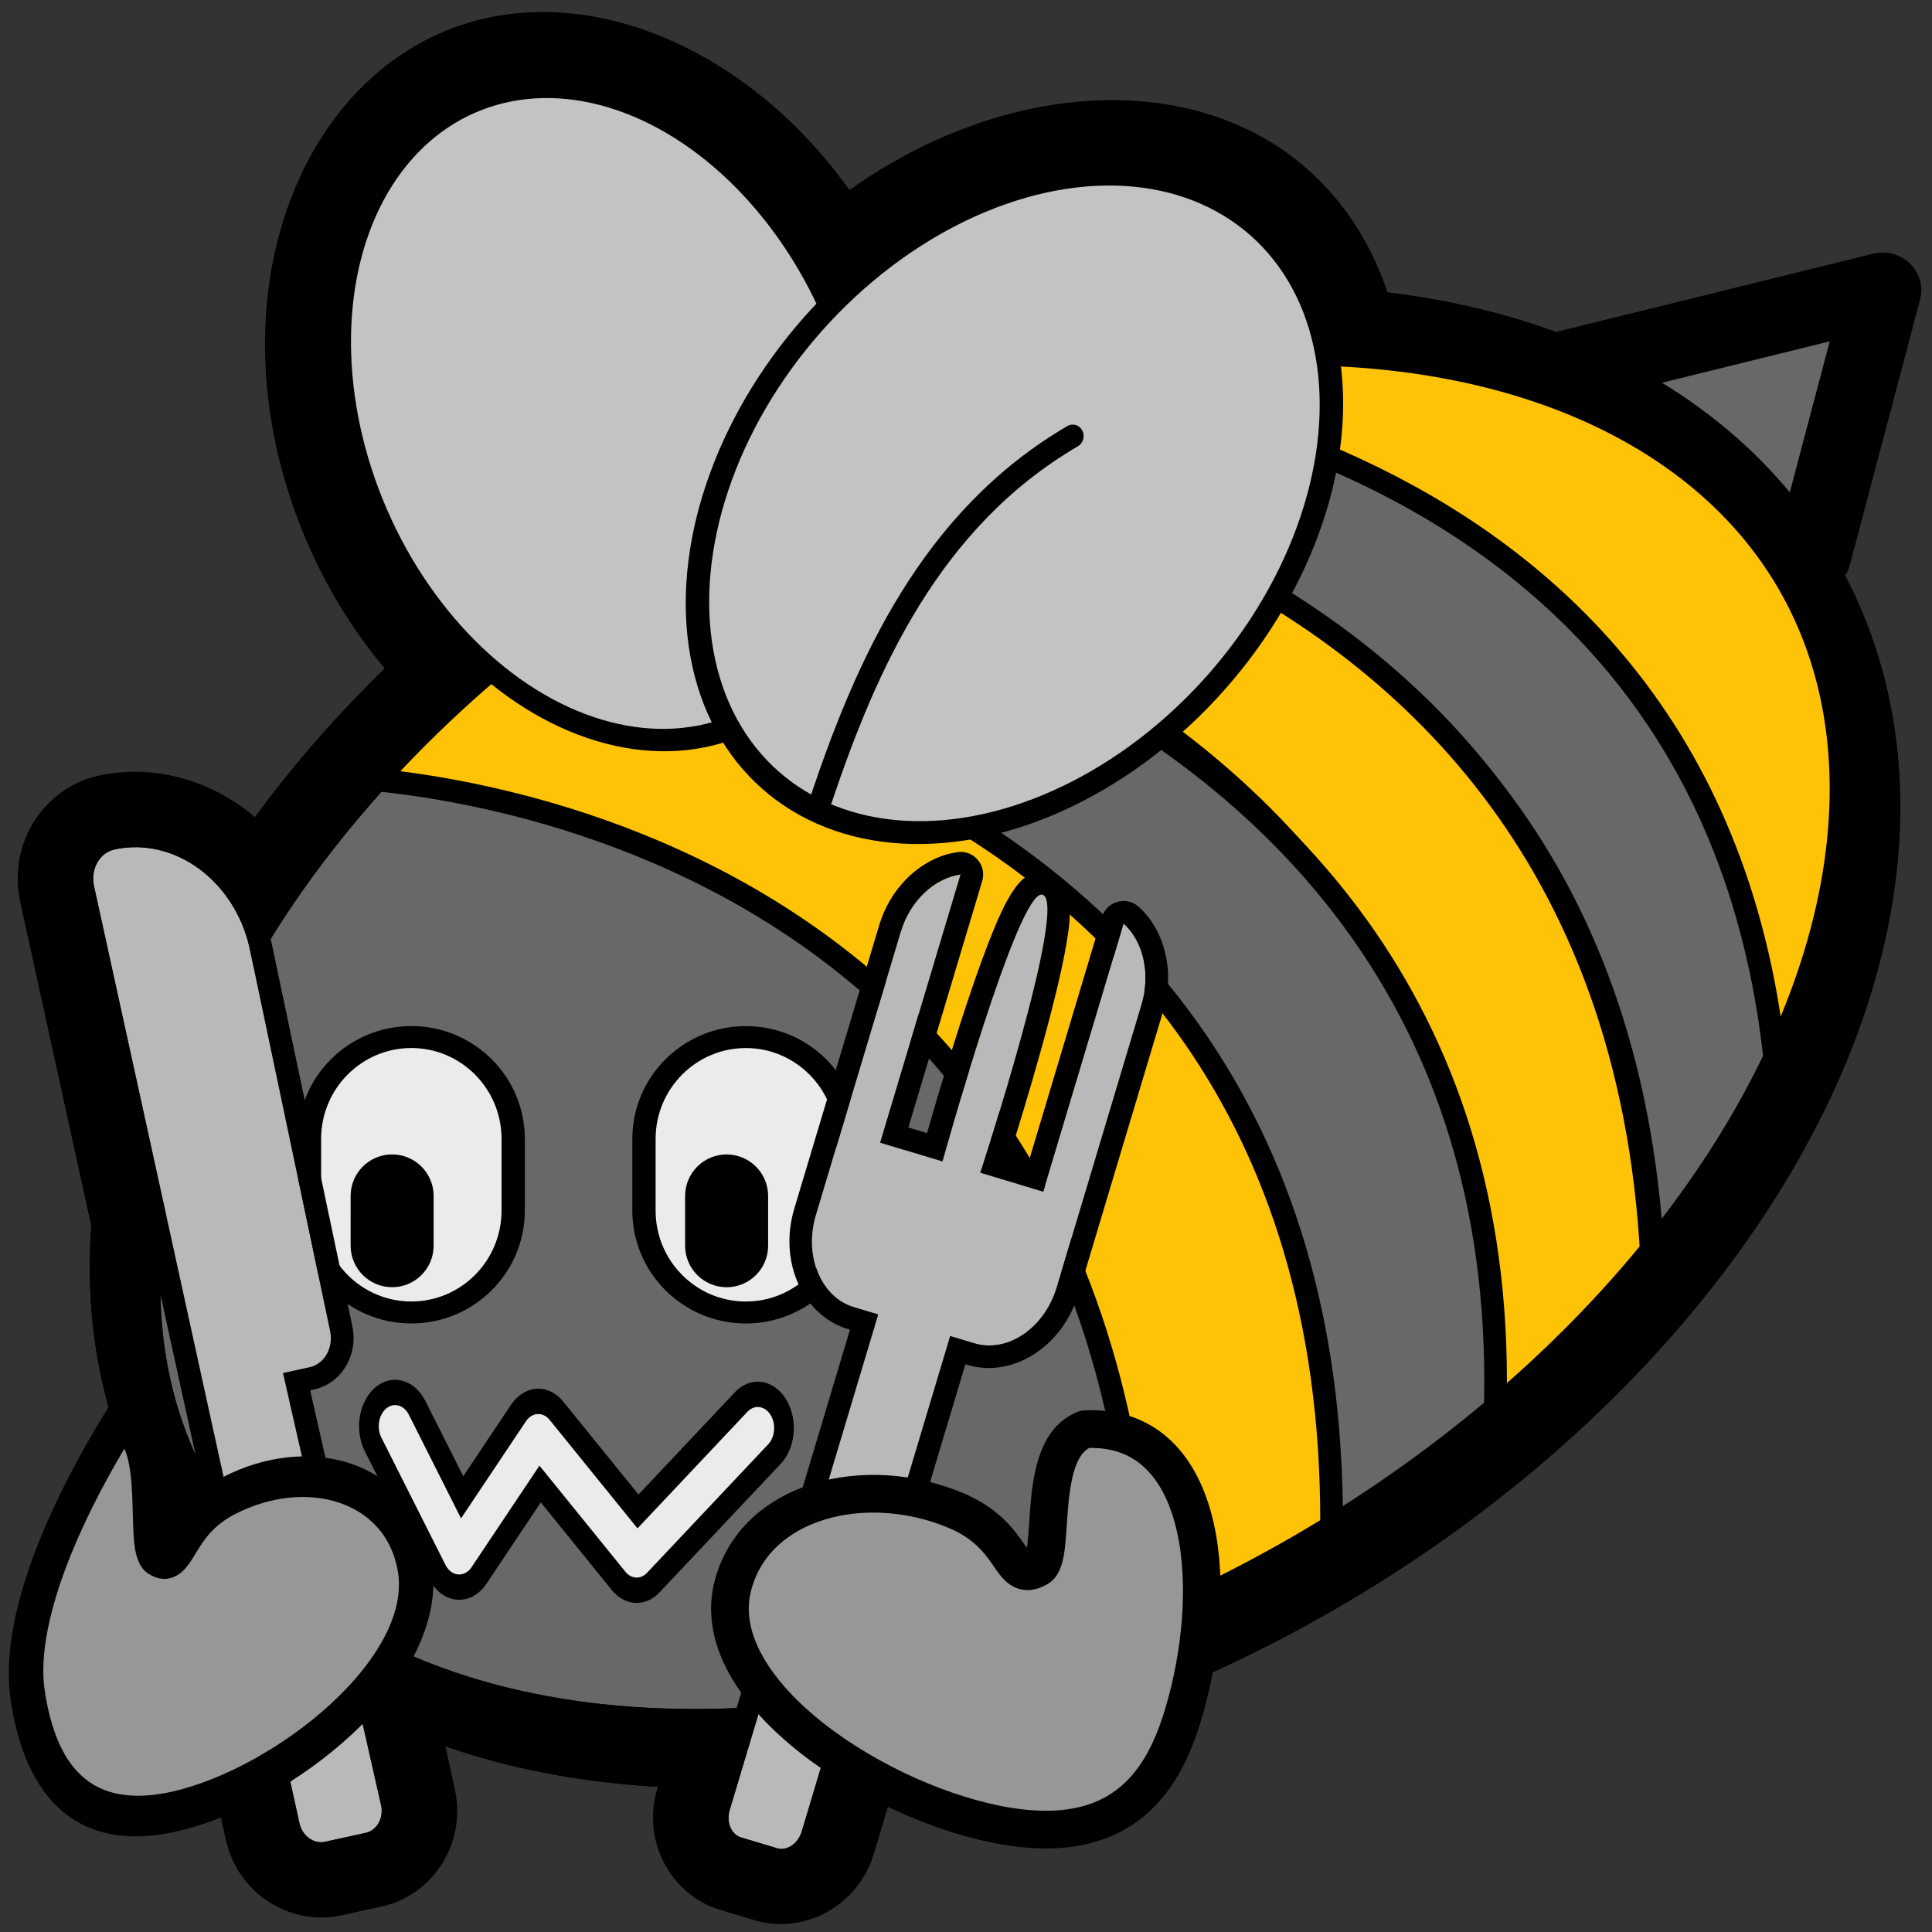 <?xml version="1.0" encoding="UTF-8" standalone="no"?>
<!DOCTYPE svg PUBLIC "-//W3C//DTD SVG 1.1//EN" "http://www.w3.org/Graphics/SVG/1.1/DTD/svg11.dtd">
<svg width="100%" height="100%" viewBox="0 0 256 256" version="1.1" xmlns="http://www.w3.org/2000/svg" xmlns:xlink="http://www.w3.org/1999/xlink" xml:space="preserve" xmlns:serif="http://www.serif.com/" style="fill-rule:evenodd;clip-rule:evenodd;stroke-linecap:round;stroke-linejoin:round;stroke-miterlimit:1.5;">
    <rect x="0" y="0" width="256" height="256" fill="#333333" stroke="none"/>
    <g transform="matrix(1,0,0,1,-1405,-1405)">
        <g id="blobbee_cutlery" transform="matrix(1,0,0,1,1405,1405)">
            <rect x="0" y="0" width="256" height="256" style="fill:none;"/>
            <g id="Sting" transform="matrix(0.783,0.14,-0.136,0.759,67.23,-21.11)">
                <path d="M189.771,56.854L238.765,34.355L235.05,81.388" style="fill:rgb(104,104,104);stroke:black;stroke-width:12.77px;"/>
            </g>
            <g id="Fork" transform="matrix(1.15,0.345,-0.424,1.415,-813.146,-2764.36)">
                <path d="M1435.79,1730.4C1430.29,1728.44 1426.07,1723.66 1426.07,1717.66L1426.07,1691.17C1426.07,1685.3 1430.2,1680.49 1435.4,1678.53C1437.47,1677.75 1439.83,1677.71 1441.91,1678.37C1443.14,1677.8 1444.56,1677.47 1446.07,1677.47L1450.43,1677.47C1451.96,1677.47 1453.4,1677.81 1454.63,1678.39C1456.75,1677.72 1459.14,1677.77 1461.24,1678.57C1466.38,1680.54 1470.47,1685.33 1470.47,1691.17L1470.47,1717.66C1470.47,1723.66 1466.24,1728.44 1460.75,1730.4L1460.75,1770.99C1460.75,1776.23 1455.58,1779.83 1450.34,1779.83L1446.19,1779.83C1440.95,1779.83 1435.79,1776.23 1435.79,1770.99L1435.79,1730.4ZM1444.12,1724.6L1444.12,1770.99C1444.12,1772.13 1445.05,1773.07 1446.19,1773.07L1450.34,1773.07C1451.49,1773.07 1452.42,1772.13 1452.42,1770.99L1452.42,1724.6L1455.2,1724.6C1459.03,1724.6 1462.14,1721.49 1462.14,1717.66L1462.14,1691.17C1462.14,1688.22 1460.29,1685.69 1457.68,1684.69L1457.68,1709.79L1450.43,1709.79L1450.43,1684.24L1446.07,1684.24L1446.07,1709.79L1438.89,1709.79L1438.89,1684.68C1436.27,1685.66 1434.39,1688.2 1434.39,1691.17L1434.39,1717.66C1434.39,1721.49 1437.5,1724.6 1441.33,1724.6L1444.12,1724.6Z"/>
            </g>
            <g id="Knife" transform="matrix(1.304,-0.286,0.324,1.478,-2499.36,-1944.93)">
                <path d="M1522.87,1731.51L1522.87,1770.99C1522.87,1776 1518.32,1779.67 1513.31,1779.67L1509.16,1779.67C1504.15,1779.67 1499.59,1776 1499.59,1770.99L1499.59,1686.99C1499.59,1681.61 1504.45,1677.63 1509.84,1677.63C1519.77,1677.63 1528.34,1685.31 1528.34,1695.25L1528.34,1723.25C1528.34,1726.94 1526.05,1729.97 1522.87,1731.51ZM1515.38,1726L1518.09,1726C1519.61,1726 1520.85,1724.77 1520.85,1723.25L1520.85,1695.25C1520.85,1689.17 1515.91,1684.24 1509.84,1684.24C1508.32,1684.24 1507.08,1685.47 1507.08,1686.99L1507.08,1770.99C1507.08,1772.13 1508.01,1773.07 1509.16,1773.07L1513.31,1773.07C1514.45,1773.07 1515.38,1772.13 1515.38,1770.99L1515.38,1726Z"/>
            </g>
            <g id="Body" transform="matrix(0.994,-0.574,0.761,1.283,-120.17,92.605)">
                <ellipse cx="168.926" cy="110.515" rx="107.942" ry="55.376" style="fill:rgb(104,104,104);stroke:black;stroke-width:7.47px;"/>
            </g>
            <g id="Wings-outline" serif:id="Wings outline" transform="matrix(0.96,0.127,-0.127,0.96,7.569,-6.443)">
                <g transform="matrix(1.177,-0.575,0.651,1.214,-55.893,35.953)">
                    <path d="M87.433,14.046C105.289,14.046 121.064,31.835 121.064,54.906C121.064,78.317 104.954,96.336 86.833,96.336C68.977,96.336 53.202,78.546 53.202,55.475C53.202,32.064 69.312,14.046 87.433,14.046ZM87.133,21.55C72.762,21.55 61.095,36.624 61.095,55.191C61.095,73.758 72.762,88.832 87.133,88.832C101.504,88.832 113.171,73.758 113.171,55.191C113.171,36.624 101.504,21.55 87.133,21.55Z"/>
                </g>
                <g transform="matrix(1.243,0.685,-0.776,1.283,74.269,-72.812)">
                    <path d="M86.838,14.653C104.667,14.653 120.454,32.436 120.454,55.47C120.454,78.17 104.998,95.729 87.428,95.729C69.599,95.729 53.812,77.946 53.812,54.911C53.812,32.211 69.268,14.653 86.838,14.653ZM87.133,21.55C72.762,21.55 61.095,36.624 61.095,55.191C61.095,73.758 72.762,88.832 87.133,88.832C101.504,88.832 113.171,73.758 113.171,55.191C113.171,36.624 101.504,21.55 87.133,21.55Z"/>
                </g>
            </g>
            <g id="Stripes" transform="matrix(1,0,0,1,4.427,10.012)">
                <g transform="matrix(1,-7.43708e-18,-7.43708e-18,1,92.346,-63.841)">
                    <path d="M37.588,107.021C36.302,108.044 130.102,103.736 138.911,199.269C185.818,73.536 38.054,97.55 37.588,107.021Z" style="fill:rgb(254,194,7);stroke:black;stroke-width:3px;"/>
                </g>
                <g transform="matrix(1,-7.43708e-18,-7.43708e-18,1,73.491,-52.642)">
                    <path d="M157.766,189.064C152.141,96.884 58.714,94.709 59.225,91.972L24.408,104.867C24.408,104.867 137.219,103.115 141.236,211.738L154.889,190.72" style="fill:rgb(104,104,104);stroke:black;stroke-width:3px;"/>
                </g>
                <g transform="matrix(1,-7.43708e-18,-7.43708e-18,1,55.573,-39.821)">
                    <path d="M138.184,221.282L158.96,198.917C155.015,90.156 39.958,88.264 39.959,88.304L21.516,99.184C21.345,99.215 140.506,108.796 138.184,221.282Z" style="fill:rgb(254,194,7);stroke:black;stroke-width:3px;"/>
                </g>
                <g transform="matrix(1,-7.43708e-18,-7.43708e-18,1,25.979,-19.002)">
                    <path d="M52.67,78.448L32.777,93.969C32.777,93.969 147.14,105.355 145.924,216.369L167.401,201.973C175.368,91.857 51.46,79.379 49.702,80.764" style="fill:rgb(104,104,104);stroke:black;stroke-width:3px;"/>
                </g>
                <g transform="matrix(1,-7.43708e-18,-7.43708e-18,1,-0.424,-0.546)">
                    <path d="M54.907,77.629L39.992,93.485C39.992,93.485 145.269,94.435 147.67,208.921L172.327,197.913C176.533,83.454 58.325,78.845 54.907,77.629Z" style="fill:rgb(254,194,7);stroke:black;stroke-width:3px;"/>
                </g>
            </g>
            <g id="Face" transform="matrix(1,0,0,1,-3.895,1.368)">
                <g id="Mouth" transform="matrix(0.659,-1.17246e-18,-3.87825e-17,0.848,3.907,42.299)">
                    <path d="M79.429,171.352L92.31,191.237L108.219,172.744L128,191.722L152.351,171.648" style="fill:none;stroke:black;stroke-width:14.49px;stroke-miterlimit:2;"/>
                    <path d="M79.429,171.352L92.31,191.237L108.219,172.744L128,191.722L152.351,171.648" style="fill:none;stroke:rgb(235,235,235);stroke-width:6.58px;"/>
                </g>
                <g id="Eyes" transform="matrix(0.856,0.125,-0.125,0.856,35.143,7.154)">
                    <g id="Right-eye" serif:id="Right eye" transform="matrix(1.568,-0.229,0.216,1.479,-150.38,17.236)">
                        <path d="M154.615,113.255C154.615,107.493 150.203,102.815 144.77,102.815C139.336,102.815 134.924,107.493 134.924,113.255L134.924,120.6C134.924,126.362 139.336,131.04 144.77,131.04C150.203,131.04 154.615,126.362 154.615,120.6L154.615,113.255Z" style="fill:rgb(235,235,235);stroke:black;stroke-width:2.25px;"/>
                    </g>
                    <g id="Right-eye1" serif:id="Right eye" transform="matrix(0.639,-0.093,0.104,0.713,-4.685,94.519)">
                        <path d="M154.615,111.64C154.615,106.77 150.203,102.815 144.77,102.815C139.336,102.815 134.924,106.77 134.924,111.64L134.924,122.216C134.924,127.086 139.336,131.04 144.77,131.04C150.203,131.04 154.615,127.086 154.615,122.216L154.615,111.64Z"/>
                    </g>
                    <g id="Left-eye" serif:id="Left eye" transform="matrix(1.568,-0.229,0.216,1.479,-201.077,24.634)">
                        <path d="M154.615,113.255C154.615,107.493 150.203,102.815 144.77,102.815C139.336,102.815 134.924,107.493 134.924,113.255L134.924,120.6C134.924,126.362 139.336,131.04 144.77,131.04C150.203,131.04 154.615,126.362 154.615,120.6L154.615,113.255Z" style="fill:rgb(235,235,235);stroke:black;stroke-width:2.25px;"/>
                    </g>
                    <g id="Right-eye2" serif:id="Right eye" transform="matrix(0.639,-0.093,0.104,0.713,-55.382,101.917)">
                        <path d="M154.615,111.64C154.615,106.77 150.203,102.815 144.77,102.815C139.336,102.815 134.924,106.77 134.924,111.64L134.924,122.216C134.924,127.086 139.336,131.04 144.77,131.04C150.203,131.04 154.615,127.086 154.615,122.216L154.615,111.64Z"/>
                    </g>
                </g>
            </g>
            <g id="Body-outline" serif:id="Body outline" transform="matrix(0.994,-0.574,0.761,1.283,-120.17,92.605)">
                <ellipse cx="168.926" cy="110.515" rx="107.942" ry="55.376" style="fill:none;stroke:black;stroke-width:7.47px;"/>
            </g>
            <g id="Wings" transform="matrix(0.96,0.127,-0.127,0.96,7.569,-6.443)">
                <g id="Back-wing" serif:id="Back wing" transform="matrix(1.177,-0.575,0.651,1.214,-55.893,35.953)">
                    <ellipse cx="87.133" cy="55.191" rx="26.038" ry="33.641" style="fill:rgb(195,195,195);stroke:black;stroke-width:2.26px;"/>
                </g>
                <g id="Front-wing" serif:id="Front wing" transform="matrix(0.947,0,0,0.999,5.868,0.314)">
                    <g id="Front-wing-main" serif:id="Front wing main" transform="matrix(1.313,0.686,-0.82,1.284,72.244,-73.198)">
                        <ellipse cx="87.133" cy="55.191" rx="26.038" ry="33.641" style="fill:rgb(195,195,195);stroke:black;stroke-width:2.17px;"/>
                    </g>
                    <path id="Front-wing-line" serif:id="Front wing line" d="M119.334,101.013C123.249,82.03 129.669,61.104 148.451,47.276" style="fill:none;stroke:black;stroke-width:3.18px;"/>
                </g>
            </g>
            <g id="Fork1" serif:id="Fork" transform="matrix(1.15,0.345,-0.424,1.415,-813.146,-2764.36)">
                <path d="M1444.12,1724.6L1441.33,1724.6C1437.5,1724.6 1434.39,1721.49 1434.39,1717.66L1434.39,1691.17C1434.39,1688.2 1436.27,1685.66 1438.89,1684.68L1438.89,1709.79L1446.07,1709.79C1446.07,1709.79 1445.42,1684.29 1448.2,1684.3C1451.24,1684.32 1450.43,1709.79 1450.43,1709.79L1457.68,1709.79L1457.68,1684.69C1460.29,1685.69 1462.14,1688.22 1462.14,1691.17L1462.14,1717.66C1462.14,1721.49 1459.03,1724.6 1455.2,1724.6L1452.42,1724.6L1452.42,1770.99C1452.42,1772.13 1451.49,1773.07 1450.34,1773.07L1446.19,1773.07C1445.05,1773.07 1444.12,1772.13 1444.12,1770.99L1444.12,1724.6Z" style="fill:rgb(185,185,185);"/>
                <path d="M1441.62,1726.63L1441.33,1726.63C1436.28,1726.63 1431.9,1722.71 1431.9,1717.66L1431.9,1691.17C1431.9,1687.33 1434.45,1684.11 1437.85,1682.84C1438.62,1682.54 1439.52,1682.59 1440.24,1682.97C1440.96,1683.34 1441.39,1683.99 1441.39,1684.68C1441.39,1684.68 1441.39,1707.76 1441.39,1707.76L1443.54,1707.76C1443.47,1703.11 1443.44,1691.82 1444.44,1686.63C1444.74,1685.08 1445.21,1683.97 1445.67,1683.42C1446.41,1682.54 1447.36,1682.27 1448.22,1682.27C1449.08,1682.27 1449.99,1682.55 1450.73,1683.37C1451.22,1683.92 1451.74,1685.05 1452.06,1686.62C1453.13,1691.82 1453.06,1703.1 1452.97,1707.76C1452.97,1707.76 1455.19,1707.76 1455.19,1707.76L1455.19,1684.69C1455.19,1684 1455.62,1683.35 1456.35,1682.98C1457.07,1682.61 1457.98,1682.56 1458.75,1682.86C1462.12,1684.15 1464.64,1687.35 1464.64,1691.17L1464.64,1717.66C1464.64,1722.71 1460.26,1726.63 1455.2,1726.63C1455.2,1726.63 1454.92,1726.63 1454.92,1726.63L1454.92,1770.99C1454.92,1773.36 1452.71,1775.1 1450.34,1775.1L1446.19,1775.1C1443.82,1775.1 1441.62,1773.36 1441.62,1770.99L1441.62,1726.63ZM1444.12,1724.6L1444.12,1770.99C1444.12,1772.13 1445.05,1773.07 1446.19,1773.07L1450.34,1773.07C1451.49,1773.07 1452.42,1772.13 1452.42,1770.99L1452.42,1724.6L1455.2,1724.6C1459.03,1724.6 1462.14,1721.49 1462.14,1717.66L1462.14,1691.17C1462.14,1688.22 1460.29,1685.69 1457.68,1684.69L1457.68,1709.79L1450.43,1709.79C1450.43,1709.79 1451.24,1684.32 1448.2,1684.3C1445.42,1684.29 1446.07,1709.79 1446.07,1709.79L1438.89,1709.79L1438.89,1684.68C1436.27,1685.66 1434.39,1688.2 1434.39,1691.17L1434.39,1717.66C1434.39,1721.49 1437.5,1724.6 1441.33,1724.6L1444.12,1724.6Z"/>
            </g>
            <g id="Knife1" serif:id="Knife" transform="matrix(1.304,-0.286,0.324,1.478,-2499.36,-1944.93)">
                <path d="M1515.06,1732.19L1515.38,1770.99C1515.38,1772.13 1514.45,1773.07 1513.31,1773.07L1509.16,1773.07C1508.01,1773.07 1507.08,1772.13 1507.08,1770.99L1507.08,1686.99C1507.08,1685.47 1508.32,1684.24 1509.84,1684.24C1515.91,1684.24 1520.85,1689.17 1520.85,1695.25L1520.52,1729.44C1520.52,1730.95 1519.29,1732.19 1517.77,1732.19L1515.06,1732.19Z" style="fill:rgb(185,185,185);"/>
                <path d="M1517.32,1734.17L1517.63,1770.98C1517.63,1770.98 1517.63,1770.99 1517.63,1770.99C1517.63,1773.29 1515.61,1775.05 1513.31,1775.05L1509.16,1775.05C1506.85,1775.05 1504.84,1773.29 1504.84,1770.99L1504.84,1686.99C1504.84,1684.31 1507.16,1682.25 1509.84,1682.25C1517.07,1682.25 1523.09,1688.01 1523.09,1695.25C1523.09,1695.25 1523.09,1695.26 1523.09,1695.26C1523.09,1695.26 1522.77,1729.45 1522.77,1729.45C1522.76,1732.12 1520.44,1734.17 1517.77,1734.17L1517.32,1734.17ZM1515.06,1732.19L1517.77,1732.19C1519.29,1732.19 1520.52,1730.95 1520.52,1729.44L1520.85,1695.25C1520.85,1689.17 1515.91,1684.24 1509.84,1684.24C1508.32,1684.24 1507.08,1685.47 1507.08,1686.99L1507.08,1770.99C1507.08,1772.13 1508.01,1773.07 1509.16,1773.07L1513.31,1773.07C1514.45,1773.07 1515.38,1772.13 1515.38,1770.99L1515.06,1732.19Z"/>
            </g>
            <g id="Arm" transform="matrix(-1.144,-0.23,-0.274,1.364,214.2,-49.305)">
                <path d="M126.361,195.324C131.632,207.227 133.182,217.035 130.643,222.887C128.104,228.739 123.003,235.183 111.72,230.967C100.281,226.693 85.917,212.804 90.545,203.32C94.217,195.795 104.937,195.209 112.743,200.468C118.04,204.037 116.287,208.38 119.358,207.391C121.378,206.74 121.255,196.139 126.361,195.324Z" style="fill:rgb(151,151,151);stroke:black;stroke-width:3.89px;"/>
            </g>
            <g id="Arm1" serif:id="Arm" transform="matrix(1.364,-0.274,0.274,1.364,-82.099,-42.422)">
                <path d="M126.361,195.324C137.518,197.031 136.207,211.795 130.643,222.887C127.783,228.589 123.003,235.183 111.72,230.967C100.281,226.693 85.917,212.804 90.545,203.32C94.217,195.795 104.937,195.209 112.743,200.468C118.04,204.037 116.287,208.38 119.358,207.391C121.378,206.74 121.255,196.139 126.361,195.324Z" style="fill:rgb(151,151,151);stroke:black;stroke-width:3.59px;"/>
            </g>
        </g>
    </g>
</svg>
